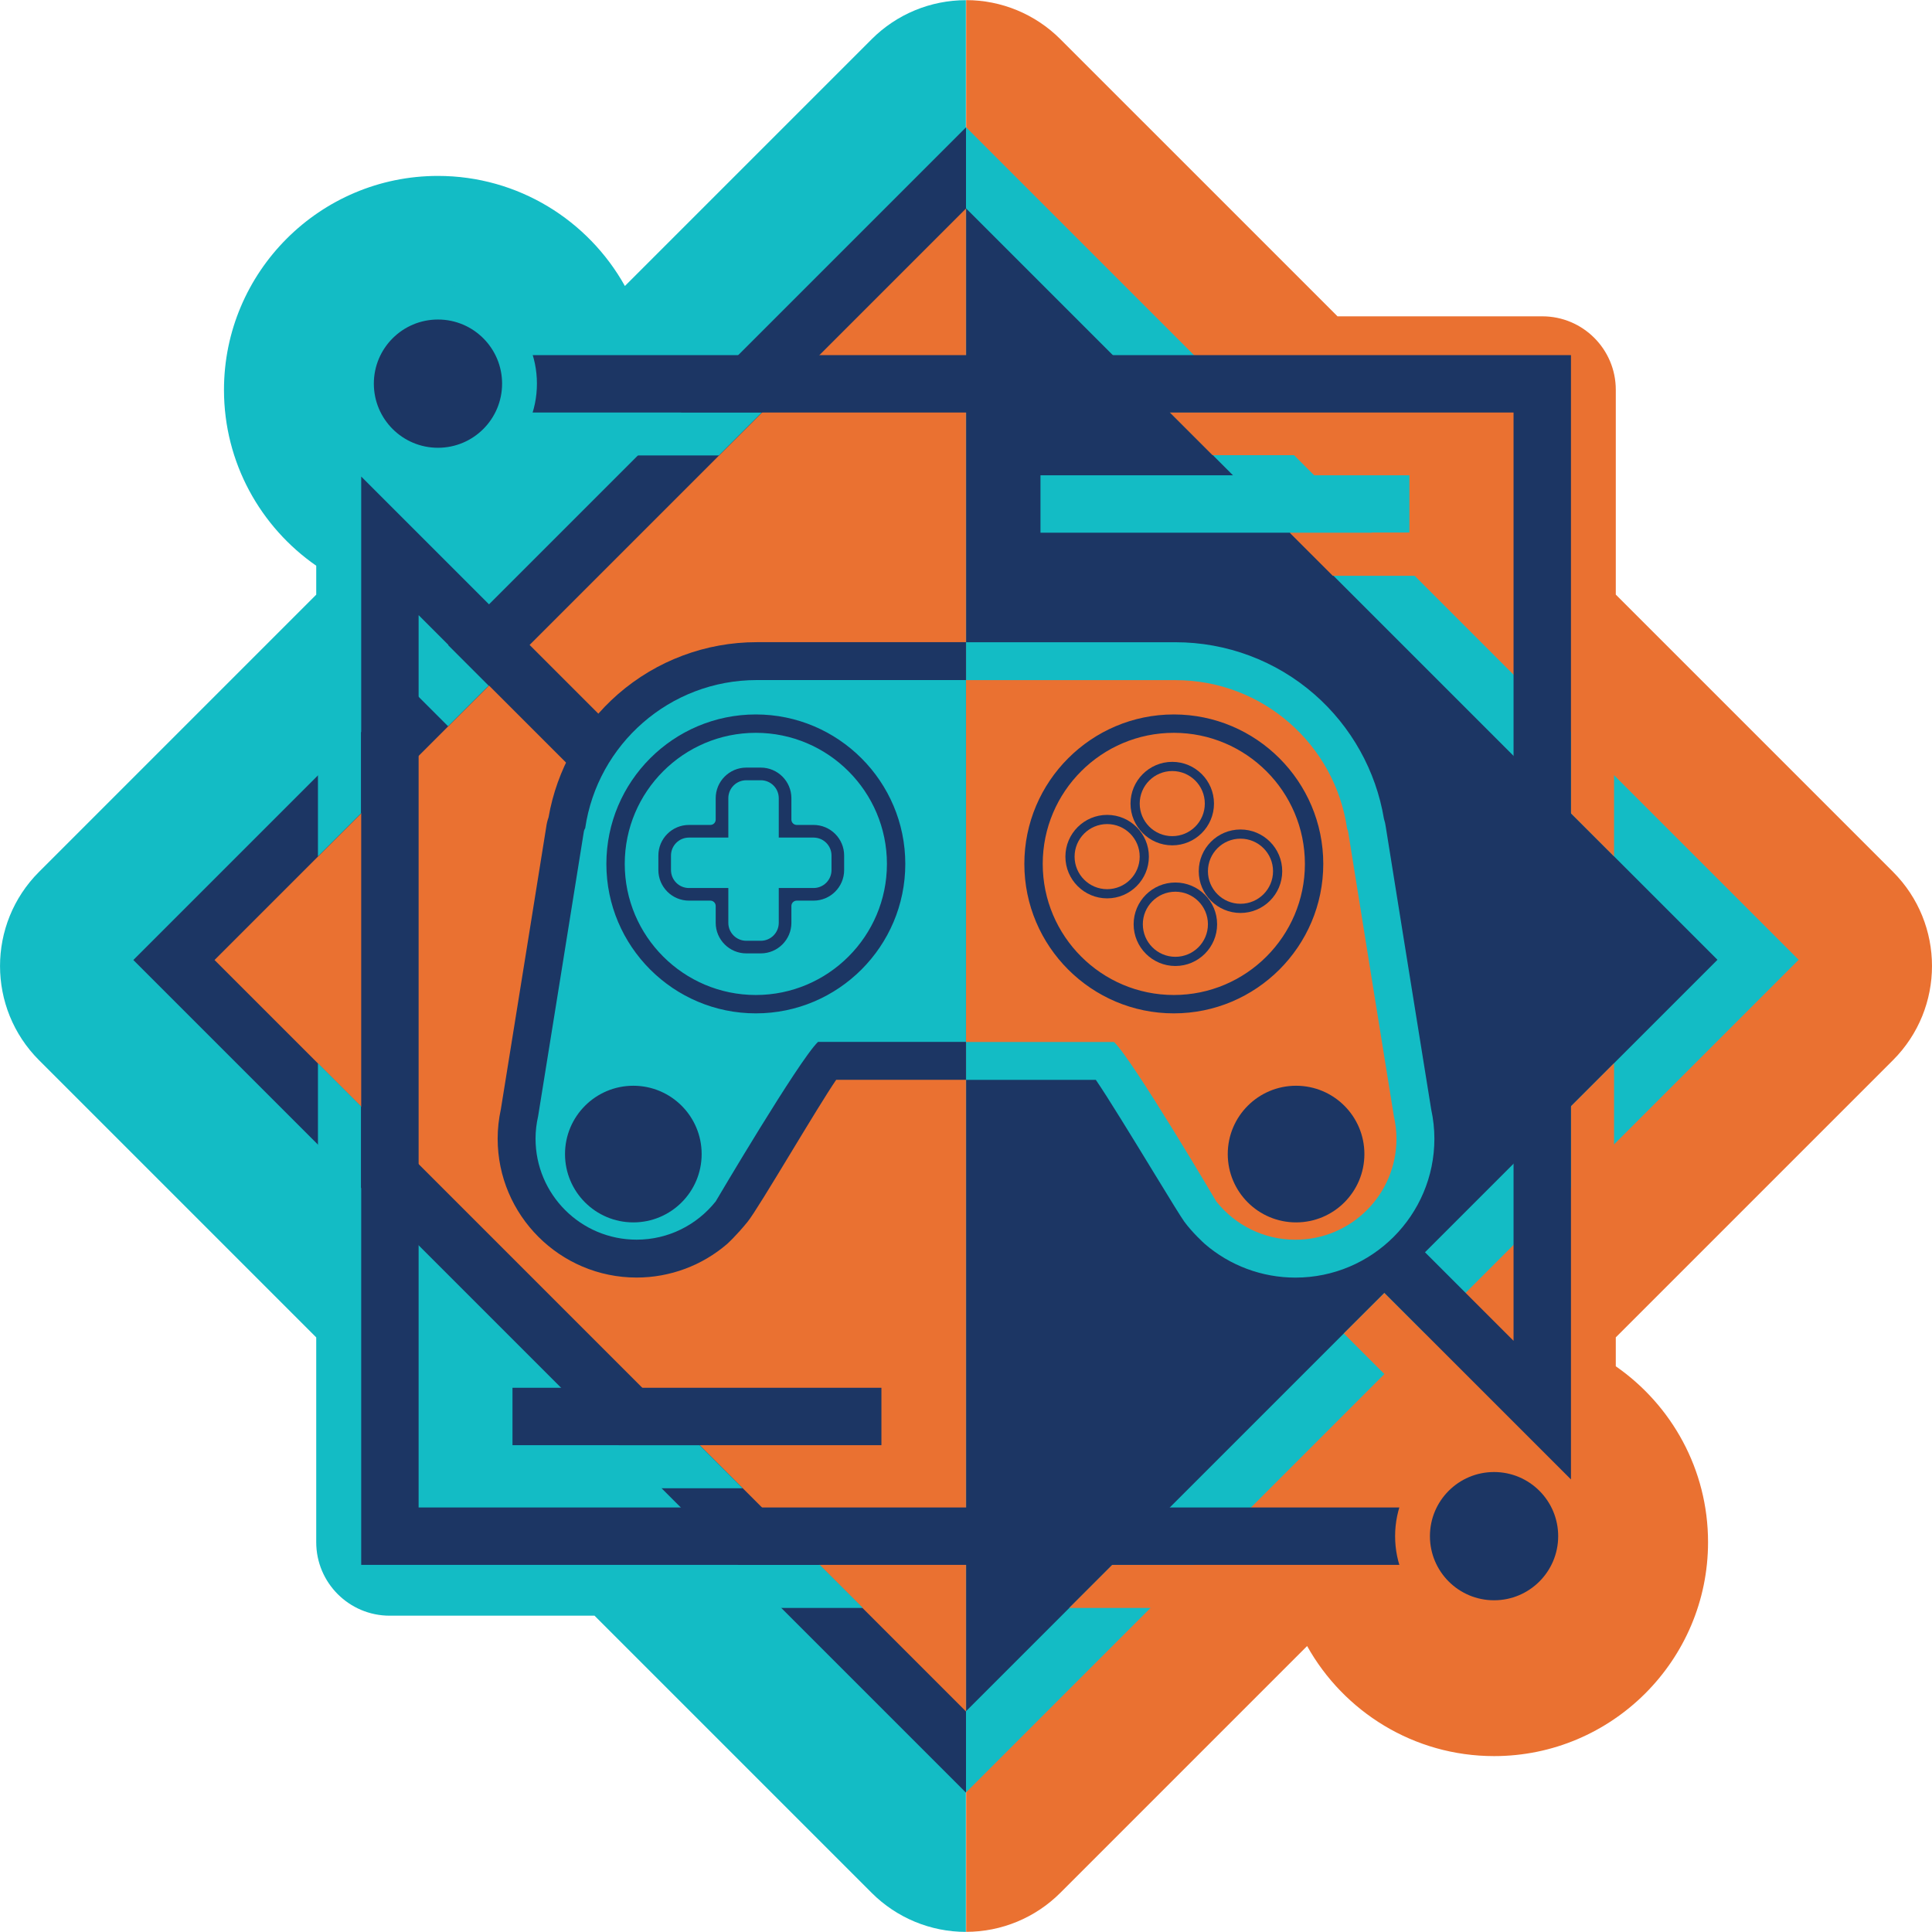 <?xml version="1.0" encoding="UTF-8" standalone="no"?>
<!-- Created with Inkscape (http://www.inkscape.org/) -->

<svg
   xmlns:dc="http://purl.org/dc/elements/1.1/"
   xmlns:cc="http://creativecommons.org/ns#"
   xmlns:rdf="http://www.w3.org/1999/02/22-rdf-syntax-ns#"
   xmlns:svg="http://www.w3.org/2000/svg"
   xmlns="http://www.w3.org/2000/svg"
   xmlns:sodipodi="http://sodipodi.sourceforge.net/DTD/sodipodi-0.dtd"
   xmlns:inkscape="http://www.inkscape.org/namespaces/inkscape"
   width="512"
   height="512"
   viewBox="0 0 512 512"
   id="svg18733"
   version="1.1"
   inkscape:version="0.91 r13725"
   sodipodi:docname="avatar-08.svg">
  <defs
     id="defs18735" />
  <sodipodi:namedview
     id="base"
     pagecolor="#ffffff"
     bordercolor="#666666"
     borderopacity="1.0"
     inkscape:pageopacity="0.0"
     inkscape:pageshadow="2"
     inkscape:zoom="0.24748737"
     inkscape:cx="282.83308"
     inkscape:cy="811.89282"
     inkscape:document-units="px"
     inkscape:current-layer="layer1"
     showgrid="false"
     units="px"
     inkscape:window-width="1329"
     inkscape:window-height="744"
     inkscape:window-x="37"
     inkscape:window-y="24"
     inkscape:window-maximized="1" />
  <g
     inkscape:label="Layer 1"
     inkscape:groupmode="layer"
     id="layer1"
     transform="translate(0,-540.362)">
    <g
       id="g3300"
       transform="matrix(2.573,0,0,-2.573,42.075,853.058)">
      <path
         d="m 0,0 -12.331,12.331 c -5.358,5.358 -5.358,14.044 0,19.401 l 28.549,28.55 0,2.98 c -5.737,3.982 -9.501,10.616 -9.501,18.113 0,12.151 9.885,22.036 22.035,22.036 8.27,0 15.49,-4.58 19.258,-11.337 l 25.42,25.42 c 2.573,2.573 6.062,4.018 9.701,4.018 l 0,-198.96 c -3.639,0 -7.128,1.445 -9.701,4.018 l -28.549,28.549 -21.094,0 c -4.18,0 -7.569,3.389 -7.569,7.569 l 0,21.094 L 13.76,-13.76 0,0 Z"
         style="fill:#13bcc5;fill-opacity:1;fill-rule:nonzero;stroke:none"
         id="path3302"
         inkscape:connector-curvature="0" />
    </g>
    <g
       id="g3304"
       transform="matrix(2.573,0,0,-2.573,501.66,771.399)">
      <path
         d="m 0,0 c 5.357,-5.358 5.357,-14.044 0,-19.401 l -28.55,-28.55 0,-2.98 c 5.738,-3.982 9.502,-10.616 9.502,-18.113 0,-12.151 -9.885,-22.036 -22.035,-22.036 -8.271,0 -15.49,4.581 -19.259,11.337 l -25.42,-25.42 c -2.572,-2.572 -6.062,-4.018 -9.7,-4.018 l 0,198.961 c 3.638,0 7.128,-1.446 9.7,-4.019 l 28.55,-28.549 21.094,0 c 4.18,0 7.568,-3.389 7.568,-7.569 l 0,-21.093 L 0,0 Z"
         style="fill:#ea7131;fill-opacity:1;fill-rule:nonzero;stroke:none"
         id="path3306"
         inkscape:connector-curvature="0" />
    </g>
    <g
       id="g3308"
       transform="matrix(2.573,0,0,-2.573,46.064,794.746)">
      <path
         d="M 0,0 81.58,-81.581 81.58,81.58 0,0 Z"
         style="fill:#ea7131;fill-opacity:1;fill-rule:nonzero;stroke:none"
         id="path3310"
         inkscape:connector-curvature="0" />
    </g>
    <g
       id="g3312"
       transform="matrix(2.573,0,0,-2.573,465.937,794.746)">
      <path
         d="m 0,0 -81.58,81.58 0,-163.161 L 0,0 Z"
         style="fill:#1c3664;fill-opacity:1;fill-rule:nonzero;stroke:none"
         id="path3314"
         inkscape:connector-curvature="0" />
    </g>
    <g
       id="g3316"
       transform="matrix(2.573,0,0,-2.573,256,993.923)">
      <path
         d="M 0,0 -77.399,77.399 0,154.798 0,163.161 -85.762,77.399 0,-8.363 0,0 Z"
         style="fill:#1c3664;fill-opacity:1;fill-rule:nonzero;stroke:none"
         id="path3318"
         inkscape:connector-curvature="0" />
    </g>
    <g
       id="g3320"
       transform="matrix(2.573,0,0,-2.573,256,574.05)">
      <path
         d="M 0,0 0,-8.362 77.399,-85.761 0,-163.161 0,-171.523 85.762,-85.761 0,0 Z"
         style="fill:#13bcc5;fill-opacity:1;fill-rule:nonzero;stroke:none"
         id="path3322"
         inkscape:connector-curvature="0" />
    </g>
    <path
       d="m 373.506,681.535 -97.767,0 0,-15.216 97.767,0 0,15.216 z"
       style="fill:#13bcc5;fill-opacity:1;fill-rule:nonzero;stroke:none"
       id="path3324"
       inkscape:connector-curvature="0" />
    <g
       id="g3326"
       transform="matrix(2.573,0,0,-2.573,348.252,769.311)">
      <path
         d="m 0,0 c 0,-7.979 -6.468,-14.448 -14.448,-14.448 -7.979,0 -14.447,6.469 -14.447,14.448 0,7.979 6.468,14.448 14.447,14.448 C -6.468,14.448 0,7.979 0,0"
         style="fill:#0e1f43;fill-opacity:1;fill-rule:nonzero;stroke:none"
         id="path3328"
         inkscape:connector-curvature="0" />
    </g>
    <g
       id="g3330"
       transform="matrix(2.573,0,0,-2.573,148.901,649.642)">
      <path
         d="M 0,0 20.606,0 16.169,-4.437 0,-4.437 0,0 Z"
         style="fill:#13bcc5;fill-opacity:1;fill-rule:nonzero;stroke:none"
         id="path3332"
         inkscape:connector-curvature="0" />
    </g>
    <g
       id="g3334"
       transform="matrix(2.573,0,0,-2.573,394.801,681.535)">
      <path
         d="M 0,0 -20.606,0 -16.168,-4.437 0,-4.437 0,0 Z"
         style="fill:#ea7131;fill-opacity:1;fill-rule:nonzero;stroke:none"
         id="path3336"
         inkscape:connector-curvature="0" />
    </g>
    <g
       id="g3338"
       transform="matrix(2.573,0,0,-2.573,143.8,934.768)">
      <path
         d="M 0,0 20.606,0 16.168,4.437 0,4.437 0,0 Z"
         style="fill:#13bcc5;fill-opacity:1;fill-rule:nonzero;stroke:none"
         id="path3340"
         inkscape:connector-curvature="0" />
    </g>
    <g
       id="g3342"
       transform="matrix(2.573,0,0,-2.573,175.651,966.487)">
      <path
         d="M 0,0 20.606,0 16.169,4.437 0,4.437 0,0 Z"
         style="fill:#13bcc5;fill-opacity:1;fill-rule:nonzero;stroke:none"
         id="path3344"
         inkscape:connector-curvature="0" />
    </g>
    <g
       id="g3346"
       transform="matrix(2.573,0,0,-2.573,84.26,735.969)">
      <path
         d="m 0,0 0,-12.182 4.437,4.438 0,12.182 L 0,0 Z"
         style="fill:#13bcc5;fill-opacity:1;fill-rule:nonzero;stroke:none"
         id="path3348"
         inkscape:connector-curvature="0" />
    </g>
    <g
       id="g3350"
       transform="matrix(2.573,0,0,-2.573,84.26,853.474)">
      <path
         d="M 0,0 0,12.182 4.437,7.744 4.437,-4.437 0,0 Z"
         style="fill:#13bcc5;fill-opacity:1;fill-rule:nonzero;stroke:none"
         id="path3352"
         inkscape:connector-curvature="0" />
    </g>
    <g
       id="g3354"
       transform="matrix(2.573,0,0,-2.573,427.741,735.969)">
      <path
         d="m 0,0 0,-12.182 -4.438,4.438 0,12.182 L 0,0 Z"
         style="fill:#ea7131;fill-opacity:1;fill-rule:nonzero;stroke:none"
         id="path3356"
         inkscape:connector-curvature="0" />
    </g>
    <g
       id="g3358"
       transform="matrix(2.573,0,0,-2.573,427.741,853.474)">
      <path
         d="m 0,0 0,12.182 -4.438,-4.438 0,-12.181 L 0,0 Z"
         style="fill:#ea7131;fill-opacity:1;fill-rule:nonzero;stroke:none"
         id="path3360"
         inkscape:connector-curvature="0" />
    </g>
    <g
       id="g3362"
       transform="matrix(2.573,0,0,-2.573,336.36,966.487)">
      <path
         d="M 0,0 -20.606,0 -16.169,4.437 0,4.437 0,0 Z"
         style="fill:#ea7131;fill-opacity:1;fill-rule:nonzero;stroke:none"
         id="path3364"
         inkscape:connector-curvature="0" />
    </g>
    <g
       id="g3366"
       transform="matrix(2.573,0,0,-2.573,362.942,649.571)">
      <path
         d="M 0,0 -20.606,0 -16.169,-4.437 0,-4.437 0,0 Z"
         style="fill:#ea7131;fill-opacity:1;fill-rule:nonzero;stroke:none"
         id="path3368"
         inkscape:connector-curvature="0" />
    </g>
    <path
       d="m 233.584,923.35 -97.767,0 0,-15.216 97.767,0 0,15.216 z"
       style="fill:#1c3664;fill-opacity:1;fill-rule:nonzero;stroke:none"
       id="path3370"
       inkscape:connector-curvature="0" />
    <g
       id="g3372"
       transform="matrix(2.573,0,0,-2.573,113.1,705.665)">
      <path
         d="M 0,0 6.374,-6.374 2.193,-10.555 -2.296,-6.066 0,0 Z"
         style="fill:#13bcc5;fill-opacity:1;fill-rule:nonzero;stroke:none"
         id="path3374"
         inkscape:connector-curvature="0" />
    </g>
    <g
       id="g3376"
       transform="matrix(2.573,0,0,-2.573,408.714,955.068)">
      <path
         d="m 0,0 -121.644,0 0,112.093 27.303,-27.302 -4.182,-4.182 -17.208,17.209 0,-91.905 L 0,5.913 0,0 Z"
         style="fill:#1c3664;fill-opacity:1;fill-rule:nonzero;stroke:none"
         id="path3378"
         inkscape:connector-curvature="0" />
    </g>
    <g
       id="g3380"
       transform="matrix(2.573,0,0,-2.573,366.89,883.003)">
      <path
         d="M 0,0 4.673,-4.673 0.499,-8.862 -4.187,-4.175 0,0 Z"
         style="fill:#ea7131;fill-opacity:1;fill-rule:nonzero;stroke:none"
         id="path3382"
         inkscape:connector-curvature="0" />
    </g>
    <g
       id="g3384"
       transform="matrix(2.573,0,0,-2.573,422.163,947.459)">
      <path
         d="m 0,0 c 0,-5.629 -4.563,-10.191 -10.192,-10.191 -5.628,0 -10.191,4.562 -10.191,10.191 0,5.629 4.563,10.192 10.191,10.192 C -4.563,10.192 0,5.629 0,0"
         style="fill:#ea7131;fill-opacity:1;fill-rule:nonzero;stroke:none"
         id="path3386"
         inkscape:connector-curvature="0" />
    </g>
    <g
       id="g3388"
       transform="matrix(2.573,0,0,-2.573,412.934,947.459)">
      <path
         d="m 0,0 c 0,-3.648 -2.957,-6.605 -6.605,-6.605 -3.648,0 -6.605,2.957 -6.605,6.605 0,3.648 2.957,6.605 6.605,6.605 C -2.957,6.605 0,3.648 0,0"
         style="fill:#1c3664;fill-opacity:1;fill-rule:nonzero;stroke:none"
         id="path3390"
         inkscape:connector-curvature="0" />
    </g>
    <g
       id="g3392"
       transform="matrix(2.573,0,0,-2.573,416.322,932.426)">
      <path
         d="m 0,0 -27.39,27.39 4.181,4.181 17.296,-17.295 0,95.613 -115.731,0 0,5.913 L 0,115.802 0,0 Z"
         style="fill:#1c3664;fill-opacity:1;fill-rule:nonzero;stroke:none"
         id="path3394"
         inkscape:connector-curvature="0" />
    </g>
    <g
       id="g3396"
       transform="matrix(2.573,0,0,-2.573,142.291,642.033)">
      <path
         d="m 0,0 c 0,-5.629 -4.563,-10.191 -10.192,-10.191 -5.628,0 -10.191,4.562 -10.191,10.191 0,5.629 4.563,10.192 10.191,10.192 C -4.563,10.192 0,5.629 0,0"
         style="fill:#13bcc5;fill-opacity:1;fill-rule:nonzero;stroke:none"
         id="path3398"
         inkscape:connector-curvature="0" />
    </g>
    <g
       id="g3400"
       transform="matrix(2.573,0,0,-2.573,200.562,710.543)">
      <path
         d="m 0,0 c -5.259,0 -10.336,-1.901 -14.297,-5.353 -3.766,-3.284 -6.304,-7.788 -7.152,-12.69 -0.116,-0.325 -0.198,-0.664 -0.24,-0.994 -0.147,-0.967 -3.418,-21.281 -4.671,-29.059 -0.221,-1.015 -0.332,-2.036 -0.332,-3.036 0,-7.89 6.419,-14.31 14.31,-14.31 3.429,0 6.742,1.229 9.341,3.473 0.037,0.034 0.931,0.846 2.08,2.255 0.593,0.728 2.376,3.669 4.44,7.075 1.83,3.02 3.718,6.134 4.698,7.565 l 13.366,0 L 21.543,0 0,0 Z"
         style="fill:#1c3664;fill-opacity:1;fill-rule:nonzero;stroke:none"
         id="path3402"
         inkscape:connector-curvature="0" />
    </g>
    <g
       id="g3404"
       transform="matrix(2.573,0,0,-2.573,200.562,720.586)">
      <path
         d="m 0,0 c -8.981,0 -16.413,-6.627 -17.676,-15.258 -0.078,-0.121 -0.13,-0.257 -0.148,-0.413 -0.03,-0.262 -4.701,-29.255 -4.701,-29.255 -0.168,-0.742 -0.265,-1.511 -0.265,-2.303 0,-5.748 4.66,-10.408 10.408,-10.408 3.289,0 6.217,1.53 8.125,3.913 l 0.005,-0.003 c 0,0 8.593,14.581 10.555,16.458 l 15.24,0 L 21.543,0 0,0 Z"
         style="fill:#13bcc5;fill-opacity:1;fill-rule:nonzero;stroke:none"
         id="path3406"
         inkscape:connector-curvature="0" />
    </g>
    <g
       id="g3408"
       transform="matrix(2.573,0,0,-2.573,237.484,769.311)">
      <path
         d="m 0,0 c 0,-7.979 -6.468,-14.448 -14.448,-14.448 -7.979,0 -14.447,6.469 -14.447,14.448 0,7.979 6.468,14.448 14.447,14.448 C -6.468,14.448 0,7.979 0,0"
         style="fill:#13bcc5;fill-opacity:1;fill-rule:nonzero;stroke:none"
         id="path3410"
         inkscape:connector-curvature="0" />
    </g>
    <g
       id="g3412"
       transform="matrix(2.573,0,0,-2.573,200.305,734.567)">
      <path
         d="m 0,0 c -7.445,0 -13.502,-6.057 -13.502,-13.501 0,-7.445 6.057,-13.502 13.502,-13.502 7.445,0 13.502,6.057 13.502,13.502 C 13.502,-6.057 7.445,0 0,0 m 0,-28.895 c -8.488,0 -15.394,6.905 -15.394,15.394 0,8.488 6.906,15.393 15.394,15.393 8.488,0 15.394,-6.905 15.394,-15.393 0,-8.489 -6.906,-15.394 -15.394,-15.394"
         style="fill:#1c3664;fill-opacity:1;fill-rule:nonzero;stroke:none"
         id="path3414"
         inkscape:connector-curvature="0" />
    </g>
    <g
       id="g3416"
       transform="matrix(2.573,0,0,-2.573,215.6,758.978)">
      <path
         d="m 0,0 -1.733,0 c -0.303,0 -0.549,0.246 -0.549,0.549 l 0,2.205 c 0,1.737 -1.413,3.151 -3.15,3.151 l -1.496,0 c -1.737,0 -3.151,-1.414 -3.151,-3.151 l 0,-2.205 C -10.079,0.246 -10.325,0 -10.628,0 l -2.205,0 c -1.737,0 -3.151,-1.413 -3.151,-3.151 l 0,-1.495 c 0,-1.738 1.414,-3.151 3.151,-3.151 l 2.205,0 c 0.303,0 0.549,-0.246 0.549,-0.549 l 0,-1.733 c 0,-1.737 1.414,-3.151 3.151,-3.151 l 1.496,0 c 1.737,0 3.15,1.414 3.15,3.151 l 0,1.733 c 0,0.303 0.246,0.549 0.549,0.549 l 1.733,0 c 1.737,0 3.151,1.413 3.151,3.151 l 0,1.495 C 3.151,-1.413 1.737,0 0,0"
         style="fill:#1c3664;fill-opacity:1;fill-rule:nonzero;stroke:none"
         id="path3418"
         inkscape:connector-curvature="0" />
    </g>
    <g
       id="g3420"
       transform="matrix(2.573,0,0,-2.573,206.38,780.456)">
      <path
         d="m 0,0 0,-1.733 c 0,-1.021 -0.828,-1.85 -1.85,-1.85 l -1.495,0 c -1.022,0 -1.85,0.829 -1.85,1.85 l 0,3.583 -1.85,0 -2.205,0 c -1.022,0 -1.85,0.828 -1.85,1.85 l 0,1.495 c 0,1.022 0.828,1.85 1.85,1.85 l 2.205,0 1.85,0 0,4.055 c 0,1.022 0.828,1.85 1.85,1.85 l 1.495,0 C -0.828,12.95 0,12.122 0,11.1 l 0,-2.205 0,-1.85 3.583,0 c 1.021,0 1.85,-0.828 1.85,-1.85 l 0,-1.495 C 5.433,2.678 4.604,1.85 3.583,1.85 L 0,1.85 0,0 Z"
         style="fill:#13bcc5;fill-opacity:1;fill-rule:nonzero;stroke:none"
         id="path3422"
         inkscape:connector-curvature="0" />
    </g>
    <g
       id="g3424"
       transform="matrix(2.573,0,0,-2.573,185.945,846.202)">
      <path
         d="m 0,0 c 0,-3.886 -3.15,-7.037 -7.037,-7.037 -3.886,0 -7.036,3.151 -7.036,7.037 0,3.886 3.15,7.037 7.036,7.037 C -3.15,7.037 0,3.886 0,0"
         style="fill:#1c3664;fill-opacity:1;fill-rule:nonzero;stroke:none"
         id="path3426"
         inkscape:connector-curvature="0" />
    </g>
    <g
       id="g3428"
       transform="matrix(2.573,0,0,-2.573,379.273,834.31)">
      <path
         d="m 0,0 c -1.556,9.658 -4.53,28.129 -4.668,29.038 -0.038,0.296 -0.104,0.59 -0.196,0.874 -0.822,4.947 -3.36,9.494 -7.151,12.809 -3.964,3.466 -9.05,5.374 -14.321,5.374 l -21.567,0 0,-45.074 13.365,0 c 1.198,-1.739 3.8,-5.999 5.918,-9.468 1.769,-2.896 2.869,-4.693 3.194,-5.137 l 0,0 c 0.836,-1.142 2.031,-2.221 2.092,-2.277 2.59,-2.247 5.912,-3.485 9.356,-3.485 7.891,0 14.31,6.419 14.31,14.309 C 0.332,-2.036 0.22,-1.015 0,0"
         style="fill:#13bcc5;fill-opacity:1;fill-rule:nonzero;stroke:none"
         id="path3430"
         inkscape:connector-curvature="0" />
    </g>
    <g
       id="g3432"
       transform="matrix(2.573,0,0,-2.573,322.379,858.844)">
      <path
         d="M 0,0 0.006,0.003 C 1.913,-2.38 4.841,-3.91 8.131,-3.91 c 5.748,0 10.407,4.659 10.407,10.407 0,0.793 -0.096,1.562 -0.264,2.304 0,0 -4.672,28.993 -4.702,29.254 -0.015,0.134 -0.056,0.253 -0.116,0.359 -1.24,8.657 -8.683,15.313 -17.683,15.313 l -21.568,0 0,-37.27 15.241,0 C -8.592,14.58 0,0 0,0"
         style="fill:#ea7131;fill-opacity:1;fill-rule:nonzero;stroke:none"
         id="path3434"
         inkscape:connector-curvature="0" />
    </g>
    <g
       id="g3436"
       transform="matrix(2.573,0,0,-2.573,361.578,846.202)">
      <path
         d="m 0,0 c 0,-3.886 -3.15,-7.037 -7.037,-7.037 -3.886,0 -7.036,3.151 -7.036,7.037 0,3.886 3.15,7.037 7.036,7.037 C -3.15,7.037 0,3.886 0,0"
         style="fill:#1c3664;fill-opacity:1;fill-rule:nonzero;stroke:none"
         id="path3438"
         inkscape:connector-curvature="0" />
    </g>
    <g
       id="g3440"
       transform="matrix(2.573,0,0,-2.573,311.072,734.567)">
      <path
         d="m 0,0 c -7.445,0 -13.501,-6.057 -13.501,-13.501 0,-7.445 6.056,-13.502 13.501,-13.502 7.445,0 13.502,6.057 13.502,13.502 C 13.502,-6.057 7.445,0 0,0 m 0,-28.895 c -8.488,0 -15.394,6.905 -15.394,15.394 0,8.488 6.906,15.393 15.394,15.393 8.488,0 15.394,-6.905 15.394,-15.393 0,-8.489 -6.906,-15.394 -15.394,-15.394"
         style="fill:#1c3664;fill-opacity:1;fill-rule:nonzero;stroke:none"
         id="path3442"
         inkscape:connector-curvature="0" />
    </g>
    <g
       id="g3444"
       transform="matrix(2.573,0,0,-2.573,310.659,764.385)">
      <path
         d="M 0,0 C 2.37,0 4.299,1.928 4.299,4.299 4.299,6.669 2.37,8.598 0,8.598 -2.37,8.598 -4.299,6.669 -4.299,4.299 -4.299,1.928 -2.37,0 0,0"
         style="fill:#1c3664;fill-opacity:1;fill-rule:nonzero;stroke:none"
         id="path3446"
         inkscape:connector-curvature="0" />
    </g>
    <g
       id="g3448"
       transform="matrix(2.573,0,0,-2.573,304.466,767.376)">
      <path
         d="m 0,0 c 0,2.371 -1.928,4.299 -4.299,4.299 -2.37,0 -4.299,-1.928 -4.299,-4.299 0,-2.37 1.929,-4.299 4.299,-4.299 C -1.928,-4.299 0,-2.37 0,0"
         style="fill:#1c3664;fill-opacity:1;fill-rule:nonzero;stroke:none"
         id="path3450"
         inkscape:connector-curvature="0" />
    </g>
    <g
       id="g3452"
       transform="matrix(2.573,0,0,-2.573,328.741,760.184)">
      <path
         d="m 0,0 c -2.37,0 -4.299,-1.928 -4.299,-4.299 0,-2.37 1.929,-4.299 4.299,-4.299 2.37,0 4.299,1.929 4.299,4.299 C 4.299,-1.928 2.37,0 0,0"
         style="fill:#1c3664;fill-opacity:1;fill-rule:nonzero;stroke:none"
         id="path3454"
         inkscape:connector-curvature="0" />
    </g>
    <g
       id="g3456"
       transform="matrix(2.573,0,0,-2.573,311.486,774.237)">
      <path
         d="m 0,0 c -2.371,0 -4.299,-1.928 -4.299,-4.299 0,-2.37 1.928,-4.299 4.299,-4.299 2.37,0 4.299,1.929 4.299,4.299 C 4.299,-1.928 2.37,0 0,0"
         style="fill:#1c3664;fill-opacity:1;fill-rule:nonzero;stroke:none"
         id="path3458"
         inkscape:connector-curvature="0" />
    </g>
    <g
       id="g3460"
       transform="matrix(2.573,0,0,-2.573,319.287,753.323)">
      <path
         d="m 0,0 c 0,-1.852 -1.501,-3.353 -3.353,-3.353 -1.851,0 -3.352,1.501 -3.352,3.353 0,1.852 1.501,3.353 3.352,3.353 C -1.501,3.353 0,1.852 0,0"
         style="fill:#ea7131;fill-opacity:1;fill-rule:nonzero;stroke:none"
         id="path3462"
         inkscape:connector-curvature="0" />
    </g>
    <g
       id="g3464"
       transform="matrix(2.573,0,0,-2.573,302.031,767.376)">
      <path
         d="m 0,0 c 0,-1.852 -1.501,-3.353 -3.353,-3.353 -1.851,0 -3.353,1.501 -3.353,3.353 0,1.852 1.502,3.353 3.353,3.353 C -1.501,3.353 0,1.852 0,0"
         style="fill:#ea7131;fill-opacity:1;fill-rule:nonzero;stroke:none"
         id="path3466"
         inkscape:connector-curvature="0" />
    </g>
    <g
       id="g3468"
       transform="matrix(2.573,0,0,-2.573,337.369,771.246)">
      <path
         d="m 0,0 c 0,-1.852 -1.501,-3.353 -3.353,-3.353 -1.851,0 -3.353,1.501 -3.353,3.353 0,1.852 1.502,3.353 3.353,3.353 C -1.501,3.353 0,1.852 0,0"
         style="fill:#ea7131;fill-opacity:1;fill-rule:nonzero;stroke:none"
         id="path3470"
         inkscape:connector-curvature="0" />
    </g>
    <g
       id="g3472"
       transform="matrix(2.573,0,0,-2.573,320.114,785.3)">
      <path
         d="m 0,0 c 0,-1.852 -1.501,-3.353 -3.353,-3.353 -1.851,0 -3.352,1.501 -3.352,3.353 0,1.852 1.501,3.353 3.352,3.353 C -1.501,3.353 0,1.852 0,0"
         style="fill:#ea7131;fill-opacity:1;fill-rule:nonzero;stroke:none"
         id="path3474"
         inkscape:connector-curvature="0" />
    </g>
    <g
       id="g3476"
       transform="matrix(2.573,0,0,-2.573,133.061,642.033)">
      <path
         d="m 0,0 c 0,-3.648 -2.957,-6.605 -6.605,-6.605 -3.648,0 -6.605,2.957 -6.605,6.605 0,3.648 2.957,6.605 6.605,6.605 C -2.957,6.605 0,3.648 0,0"
         style="fill:#1c3664;fill-opacity:1;fill-rule:nonzero;stroke:none"
         id="path3478"
         inkscape:connector-curvature="0" />
    </g>
  </g>
</svg>
